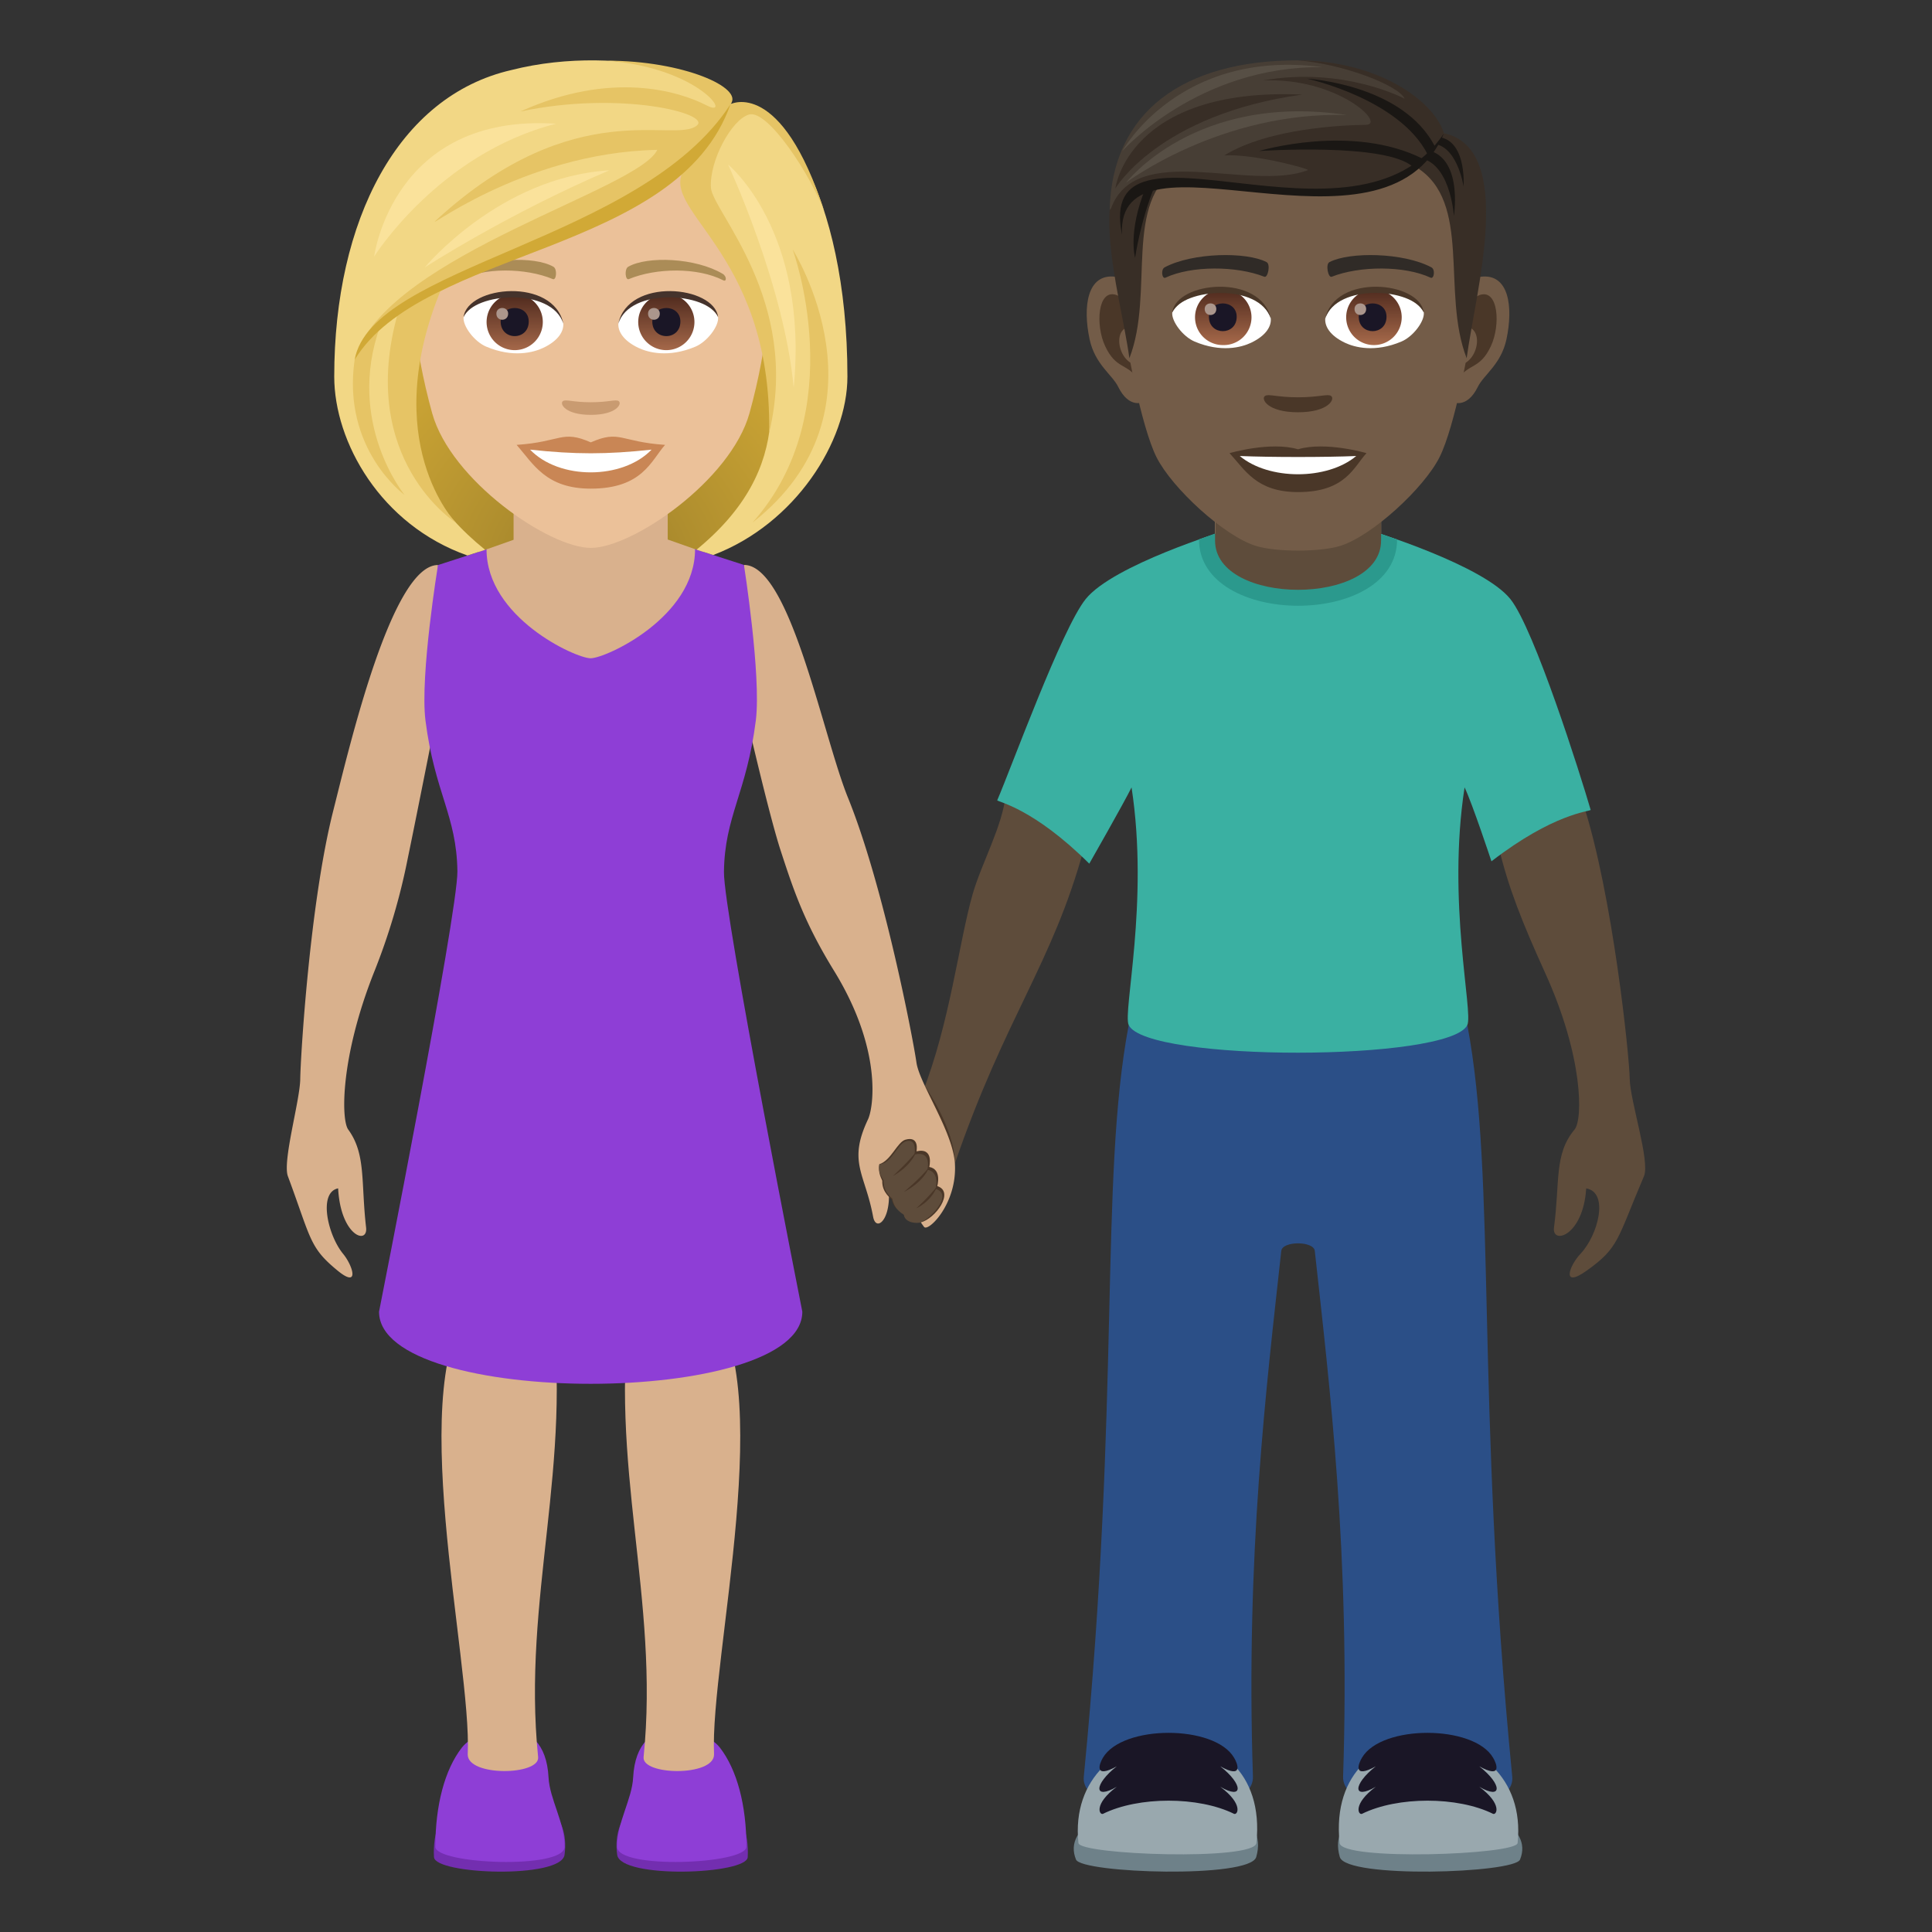 <svg xmlns="http://www.w3.org/2000/svg" xml:space="preserve" style="enable-background:new 0 0 64 64" viewBox="0 0 64 64"><rect x="0" y="0" width="64" height="64" fill="#333333" stroke="none"/><path d="M49.64 28.035c.734-1.437 2.797-1.437 2.797-1.437.984 3.015 1.541 8.406 1.55 9.144.01.72.682 2.729.471 3.223-.896 2.094-.81 2.357-1.909 3.135-.832.59-.571-.166-.194-.565.584-.617.955-2.037.19-2.168-.098 1.582-1.144 1.881-1.067 1.295.201-1.513-.001-2.431.682-3.246.275-.328.295-2.396-.975-5.187-.77-1.698-1.217-2.819-1.545-4.194zm-13.727.051c-.55-1.517-2.596-1.773-2.596-1.773-.097 1.029-.806 2.292-1.096 3.304-.458 1.604-.752 4.271-1.675 6.61-.175.444.893 2.874 1.085 2.314 1.689-4.908 3.228-6.595 4.282-10.455z" style="fill:#5e4c3b"/><path d="M31.631 38.541c.005-1.147-.99-2.56-.99-2.56-.097 1.028-.064 6.42.99 2.56z" style="fill:#4a3728"/><path d="M46.28 17.874c0 2.925-6.562 2.92-6.562-.005l.59-.212h5.346l.627.217z" style="fill:#2b998d"/><path d="M45.75 17.906c0 2.175-5.5 2.175-5.5 0V15.5h5.5v2.406z" style="fill:#f3cca8"/><path d="M37.39 33.957h11.217c.978 5.166.256 12.303 1.488 24.896.156 1.586-5.654 1.596-5.603 0 .242-7.345-.446-12.937-.938-17.416-.037-.333-1.072-.333-1.11 0-.491 4.48-1.181 10.07-.939 17.417.053 1.595-5.76 1.585-5.603 0 1.232-12.594.51-19.73 1.488-24.897z" style="fill:#2b4f87"/><path d="M35.962 19.848c.906-1.135 4.635-2.271 4.635-2.271H45.4s3.73 1.136 4.635 2.27c.793.993 2.32 5.817 2.658 6.983-.045.055-1.227.112-3.287 1.702 0 0-.64-1.934-.89-2.448-.589 3.815.296 7.45.09 7.873-.583 1.213-10.624 1.227-11.216 0-.205-.424.68-4.058.094-7.873-.252.514-1.4 2.526-1.4 2.526-1.847-1.834-3.012-2.04-3.05-2.098.48-1.115 2.135-5.672 2.928-6.664z" style="fill:#3ab0a2"/><path d="M50.353 61.601c-.184.453-5.762.637-5.97-.084-.81-2.793 6.88-2.144 5.97.084z" style="fill:#6e8189"/><path d="M50.273 61.053c-.041.392-5.834.597-5.897 0-.496-4.752 6.35-4.356 5.897 0z" style="fill:#99a8ae"/><path d="M45.117 58.227c.644-1.102 3.703-1.096 4.343 0 .118.19.317.714-.457.285.768.601.768 1.127 0 .677.774.579.575.944.457.897-1.175-.582-3.166-.582-4.343 0-.12.047-.317-.318.457-.897-.768.45-.768-.076 0-.677-.774.43-.576-.094-.457-.285z" style="fill:#1a1626"/><path d="M35.644 61.601c.184.453 5.762.637 5.97-.084.81-2.793-6.88-2.144-5.97.084z" style="fill:#6e8189"/><path d="M35.724 61.053c.041.392 5.834.597 5.896 0 .497-4.752-6.347-4.356-5.896 0z" style="fill:#99a8ae"/><path d="M40.88 58.227c-.644-1.102-3.7-1.096-4.344 0-.117.19-.316.714.458.285-.768.601-.768 1.127 0 .677-.774.579-.575.944-.457.897 1.177-.582 3.166-.582 4.343 0 .12.047.317-.318-.457-.897.768.45.768-.076 0-.677.774.43.576-.094.457-.285z" style="fill:#1a1626"/><path d="M46.28 17.875c0 2.926-6.562 2.92-6.562-.006l.59-.21h5.346l.627.216z" style="fill:#2b998d"/><path d="M45.75 17.907c0 2.175-5.5 2.175-5.5 0V15.5h5.5v2.407z" style="fill:#5e4c3b"/><path d="M49.056 9.167c-.938.113-1.615 3.25-1.025 4.078.083.115.566.3.924-.43.199-.405.77-.743.949-1.578.227-1.07.085-2.183-.848-2.07zm-12.114 0c.937.113 1.614 3.25 1.024 4.078-.083.115-.565.3-.924-.43-.198-.405-.77-.743-.948-1.578-.228-1.07-.086-2.183.848-2.07z" style="fill:#735c48"/><path d="M49.03 9.768c-.244.076-.511.45-.656 1.068.855-.183.641 1.24-.102 1.266.007.143.017.29.034.445.358-.519.722-.31 1.083-1.084.324-.696.247-1.885-.358-1.695zm-11.407 1.067c-.145-.618-.411-.99-.656-1.068-.605-.19-.684 1-.359 1.696.36.773.725.565 1.083 1.084.018-.155.028-.302.033-.446-.735-.034-.946-1.44-.1-1.266z" style="fill:#4a3728"/><path d="M42.998 3.134c-4.062 0-6.02 3.071-5.775 7.341.05.86.583 3.661 1.086 4.667.515 1.028 2.238 2.614 3.293 2.942.667.207 2.127.207 2.793 0 1.055-.328 2.779-1.914 3.293-2.942.505-1.006 1.037-3.807 1.085-4.667.247-4.27-1.71-7.34-5.775-7.34z" style="fill:#735c48"/><path d="M47.413 8.854c-.929-.493-2.707-.517-3.37-.173-.142.065-.048.531.071.487.923-.365 2.412-.373 3.277.031.115.053.163-.277.022-.345zm-8.829 0c.93-.493 2.707-.517 3.37-.173.142.065.048.531-.07.487-.926-.365-2.413-.373-3.278.031-.114.053-.162-.277-.022-.345z" style="fill:#302b27"/><path d="M44.095 13.117c-.116-.08-.388.044-1.096.044-.708 0-.98-.124-1.096-.044-.14.098.082.54 1.096.54s1.235-.442 1.096-.54z" style="fill:#4a3728"/><path d="M42.094 10.528c.035.27-.148.588-.653.827-.32.152-.99.33-1.867-.04-.392-.165-.776-.68-.741-.967.476-.896 2.816-1.027 3.261.18z" style="fill:#fff"/><linearGradient id="a" x1="-1207.995" x2="-1207.995" y1="169.796" y2="169.516" gradientTransform="translate(7977.155 -1104.145) scale(6.57)" gradientUnits="userSpaceOnUse"><stop offset="0" style="stop-color:#a6694a"/><stop offset="1" style="stop-color:#4f2a1e"/></linearGradient><path d="M40.507 9.592a.92.92 0 1 1 0 1.839.92.92 0 0 1 0-1.84z" style="fill:url(#a)"/><path d="M40.047 10.493c0 .636.92.636.92 0 0-.59-.92-.59-.92 0z" style="fill:#1a1626"/><path d="M39.907 10.235c0 .267.385.267.385 0 0-.246-.385-.246-.385 0z" style="fill:#ab968c"/><path d="M42.099 10.563c-.374-1.198-2.92-1.02-3.266-.215.128-1.032 2.948-1.305 3.266.215z" style="fill:#4a3728"/><path d="M43.903 10.528c-.034.27.148.588.653.827.321.152.989.33 1.866-.04.394-.165.777-.68.743-.967-.476-.896-2.817-1.027-3.262.18z" style="fill:#fff"/><linearGradient id="b" x1="-1209.938" x2="-1209.938" y1="169.796" y2="169.516" gradientTransform="translate(7994.886 -1104.145) scale(6.57)" gradientUnits="userSpaceOnUse"><stop offset="0" style="stop-color:#a6694a"/><stop offset="1" style="stop-color:#4f2a1e"/></linearGradient><path d="M45.47 9.592a.92.92 0 1 1 .001 1.838.92.92 0 0 1 0-1.838z" style="fill:url(#b)"/><path d="M45.01 10.493c0 .636.92.636.92 0 0-.59-.92-.59-.92 0z" style="fill:#1a1626"/><path d="M44.87 10.235c0 .267.386.267.386 0 0-.246-.385-.246-.385 0z" style="fill:#ab968c"/><path d="M43.898 10.563c.373-1.197 2.918-1.026 3.266-.215-.129-1.032-2.947-1.305-3.266.215z" style="fill:#4a3728"/><path d="m47.835 4.415-.925 1.12c1.872 1.147.825 4.147 1.675 6.332.29-2.18 1.644-6.936-.75-7.452zm-9.71.554.924.566c-1.872 1.148-.787 4.147-1.637 6.332-.29-2.18-1.68-6.382.713-6.898z" style="fill:#382e26"/><path d="M46.855 5.218c1.19-.005 1.307 1.938 1.307 1.938s.357-2.212-1.153-2.212l-.154.274zm-8.608.959c-.477 1.165-.645 2.361-.645 2.361s-.252-.838.349-2.319l.296-.042z" style="fill:#1a1714"/><path d="M47.329 4.764c.929-.096 1.154 1.413 1.154 1.413s.128-1.757-1.053-1.639l-.101.226z" style="fill:#1a1714"/><path d="M47.834 4.415S46.45 2 42.98 2c-3.766 0-6.14 1.687-6.221 4.955 2.306-2.274 8.383 1.262 11.075-2.54z" style="fill:#473e35"/><path d="M47.834 4.415C47.48 3.3 45.59 2 42.98 2c1.447.102 3.354.818 3.55 1.271 0 0-2.001-1.079-4.701-.605 2.476-.113 4.11 1.461 3.414 1.47-.678.008-3.195.093-4.688 1.013.96-.064 2.857.452 2.771.486-1.912.74-5.751-1.02-6.54 1.32 2.965-2.54 8.62 1.55 11.048-2.54z" style="fill:#382e26"/><path d="M47.834 4.415c-1.979 4.679-10.873-.553-10.666 3.364-.908-4.495 7.739 1.05 10.666-3.364z" style="fill:#1a1714"/><path d="M47.293 5.116c-.941-1.847-3.992-2.51-3.992-2.51s3.19.182 4.24 2.263l-.248.247zm-.483.418c-.877-.82-5.103-.531-5.103-.531s3.081-.93 5.437.263l-.335.268z" style="fill:#1a1714"/><path d="M36.947 6.243s.415-3.361 6.192-3.11c-4.75.658-6.192 3.11-6.192 3.11z" style="fill:#382e26"/><path d="M37.304 6.05s2.29-2.996 7.315-2.24c-4.193-.123-7.315 2.24-7.315 2.24zm-.125-1.047s2.513-2.826 6.632-2.778c-4.76-.633-6.632 2.778-6.632 2.778z" style="fill:#574f45"/><path d="M42.998 14.883c-.913-.27-2.268.128-2.268.128.516.56.894 1.29 2.269 1.29 1.574 0 1.842-.828 2.268-1.29 0 0-1.355-.398-2.269-.128z" style="fill:#4a3728"/><path d="M41.07 15.106c.958.804 2.893.808 3.857 0-1.02.043-2.829.043-3.857 0z" style="fill:#fff"/><radialGradient id="c" cx="27.806" cy="19" r="10.853" gradientTransform="translate(-8.211)" gradientUnits="userSpaceOnUse"><stop offset="0" style="stop-color:#997c28"/><stop offset=".313" style="stop-color:#af8e2e"/><stop offset=".74" style="stop-color:#c8a234"/><stop offset="1" style="stop-color:#d1a936"/></radialGradient><path d="M22.405 18.716c5.667-2.266 5.1-9.067 5.1-9.067H11.64s-.567 6.8 5.099 9.067c0 0 1.134.284 2.833.284 1.7 0 2.834-.284 2.834-.284z" style="fill:url(#c)"/><path d="M30.358 35.194c-.102-.731-1.077-5.836-2.27-8.775-.833-2.054-1.913-7.705-3.444-7.705l-.16 3.967s.923 4.104 1.376 5.495c.438 1.345.793 2.397 1.77 3.985 1.605 2.61 1.307 4.533 1.123 4.921-.675 1.426-.096 1.785.17 3.223.107.582.734 0 .455-1.336.341.211.841 1.148 1.232 1.673.136.182 1.105-.771 1.022-2.1-.066-1.064-1.175-2.638-1.274-3.349zm-20.412.549c.009-.717.314-5.802 1.089-8.87.543-2.148 1.943-8.156 3.474-8.156l.15 3.964s-.85 4.306-1.148 5.737a21.194 21.194 0 0 1-1.129 3.81c-1.103 2.79-1.087 4.858-.847 5.189.593.812.418 1.73.592 3.244.068.588-.842.289-.926-1.295-.666.133-.344 1.55.164 2.168.328.398.554 1.154-.17.566-.954-.78-.88-1.04-1.658-3.135-.185-.494.4-2.506.409-3.222z" style="fill:#d9b18d"/><path d="M14.377 61.52c.03.576 4.208.729 4.324-.076.394-2.766-4.5-3.236-4.325.076z" style="fill:#732eb0"/><path d="M14.421 61.174c0 .582 4.284.762 4.284 0 0-.814-.496-1.57-.534-2.295-.117-2.285-2.347-1.66-2.869-.99-.572.733-.88 1.914-.88 3.285z" style="fill:#8e3ed6"/><path d="M17.826 58.206c.062.609-2.33.652-2.332-.084.148-3.127-2.196-12.579.254-15.059.498-.506 2.498 0 2.498 0 .761 5.424-.955 9.885-.42 15.143z" style="fill:#d9b18d"/><path d="M24.769 61.52c-.03.576-4.209.729-4.324-.076-.395-2.766 4.5-3.236 4.324.076z" style="fill:#732eb0"/><path d="M24.726 61.174c0 .582-4.285.762-4.285 0 0-.814.496-1.57.533-2.295.12-2.285 2.348-1.66 2.871-.99.57.733.881 1.914.881 3.285z" style="fill:#8e3ed6"/><path d="M21.32 58.206c-.063.609 2.33.652 2.334-.084-.15-3.127 2.193-12.577-.254-15.059-.498-.506-2.5 0-2.5 0-.76 5.424.955 9.885.42 15.143z" style="fill:#d9b18d"/><path d="m24.644 18.714-1.62-.522-6.907.006-1.608.52s-.6 3.663-.415 5.146c.304 2.401 1.032 3.143 1.058 4.996.018 1.379-2.596 14.592-2.596 14.592 0 3.185 14.022 3.185 14.022 0 0 0-2.615-13.201-2.596-14.567.021-1.848.752-2.613 1.056-5.021.184-1.483-.394-5.15-.394-5.15z" style="fill:#8e3ed6"/><path d="M17.013 17.881v-2.415h5.106v2.406l.906.32c0 2.26-2.957 3.614-3.46 3.614-.5 0-3.448-1.353-3.448-3.608l.896-.317z" style="fill:#d9b18d"/><path d="M29.131 38.565c-.062.3.096.518.095.553-.012.404.312.593.318.621.082.405.428.421.433.452.044.28.425.323.525.3.479-.114 1.135-1.012.546-1.2 0 0 .165-.558-.265-.634 0 0 .17-.655-.423-.518 0 0 .111-.52-.365-.386-.272.077-.475.688-.864.812z" style="fill:#4a3728"/><path d="M29.131 38.565c-.062.3.141.506.14.54-.011.405.28.576.287.604.082.405.38.507.384.538.044.28.467.287.56.244.405-.189 1.062-.941.487-1.108 0 0 .16-.557-.269-.634 0 0 .165-.641-.427-.504 0 0 .102-.574-.3-.43-.279.101-.47.75-.862.75z" style="fill:#5e4c3b"/><path d="M30.36 38.14c-.288.37-.783.817-.783.817s.577-.288.783-.818zm.423.517c-.288.37-.843.83-.843.83s.637-.3.843-.83zm.265.633c-.288.37-.698.738-.698.738s.492-.208.698-.738z" style="fill:#4a3728"/><path d="M19.572 2.85c-4.112 0-6.093 3.348-5.845 7.654.05.865.291 2.113.589 3.183.616 2.224 3.87 4.463 5.256 4.463 1.385 0 4.639-2.24 5.256-4.463.297-1.07.538-2.318.589-3.183.247-4.306-1.733-7.654-5.845-7.654z" style="fill:#ebc199"/><path d="M19.571 14.654c-.963-.423-.97-.017-2.458.083.558.634.97 1.45 2.458 1.45 1.709 0 1.998-.927 2.46-1.45-1.49-.1-1.495-.507-2.46-.083z" style="fill:#c98655"/><path d="M17.56 14.895c.97 1.01 3.065.997 4.024 0-1.495.161-2.529.161-4.025 0z" style="fill:#fff"/><path d="M23.94 9.071c-.892-.532-2.495-.598-3.129-.235-.134.074-.098.458.018.41.904-.376 2.282-.395 3.131.04.114.058.116-.137-.02-.215zm-8.738 0c.893-.532 2.495-.598 3.13-.235.135.074.1.458-.017.41-.905-.376-2.282-.396-3.132.04-.114.058-.116-.137.02-.215z" style="fill:#ab8c57"/><path d="M20.496 13.288c-.098-.069-.328.037-.925.037-.596 0-.826-.106-.924-.037-.117.083.07.455.924.455.855 0 1.043-.372.925-.455z" style="fill:#c99b71"/><path d="M18.657 10.687c.035.271-.15.594-.661.836-.325.154-1 .335-1.889-.04-.398-.168-.786-.69-.75-.98.48-.907 2.85-1.04 3.3.184z" style="fill:#fff"/><linearGradient id="d" x1="-425.828" x2="-425.828" y1="480.499" y2="480.783" gradientTransform="matrix(6.57 0 0 -6.57 2814.782 3168.527)" gradientUnits="userSpaceOnUse"><stop offset="0" style="stop-color:#a6694a"/><stop offset="1" style="stop-color:#4f2a1e"/></linearGradient><path d="M17.05 9.737a.93.93 0 1 1 0 1.862.93.93 0 0 1 0-1.862z" style="fill:url(#d)"/><path d="M16.585 10.651c0 .644.93.644.93 0 0-.598-.93-.598-.93 0z" style="fill:#1a1626"/><path d="M16.443 10.39c0 .27.39.27.39 0 0-.25-.39-.25-.39 0z" style="fill:#ab968c"/><path d="M18.662 10.723c-.378-1.215-2.955-1.036-3.306-.22.13-1.045 2.984-1.321 3.306.22z" style="fill:#45332c"/><path d="M20.487 10.687c-.035.271.15.594.66.836.326.154 1.001.335 1.89-.04.398-.168.785-.69.75-.98-.48-.907-2.85-1.04-3.3.184z" style="fill:#fff"/><linearGradient id="e" x1="-427.762" x2="-427.762" y1="480.499" y2="480.783" gradientTransform="matrix(6.57 0 0 -6.57 2832.512 3168.527)" gradientUnits="userSpaceOnUse"><stop offset="0" style="stop-color:#a6694a"/><stop offset="1" style="stop-color:#4f2a1e"/></linearGradient><path d="M22.073 9.737a.93.93 0 1 1 0 1.862.93.93 0 0 1 0-1.862z" style="fill:url(#e)"/><path d="M21.608 10.651c0 .644.931.644.931 0 0-.598-.93-.598-.93 0z" style="fill:#1a1626"/><path d="M21.467 10.39c0 .27.39.27.39 0 0-.25-.39-.25-.39 0z" style="fill:#ab968c"/><path d="M20.483 10.723c.377-1.215 2.952-1.04 3.305-.22-.131-1.045-2.984-1.321-3.305.22z" style="fill:#45332c"/><path d="M14.472 9.65c2.817-1.63 6.004-2.015 8.216-3.967-.283.85 1.217 1.922 1.984 3.967 1.095 2.92 1.688 5.87-1.597 8.558l.55.178c2.712-1.028 4.447-3.755 4.447-5.91 0-6.132-2.37-9.459-3.873-9.025.47-.67-3.507-2.086-7.262-1.13-3.75.86-5.865 4.968-5.865 10.154 0 2.167 1.537 4.912 4.414 5.927l.584-.19c-3.308-2.671-2.667-5.356-1.598-8.562z" style="fill:#f2d785"/><path d="M24.2 3.45c.45-.54-1.56-1.44-4.091-1.44 3.107.245 4.166 1.93 3.304 1.484-.919-.475-3.166-1.164-6.175.2 3.293-.7 6.321.065 5.85.461-.743.626-4.021-1.078-8.61 3.112-.633.577 2.752-2.215 7.296-2.303-.632 1.33-8.713 3.436-9.967 6.74 2.104-3.003 10.975-4.118 12.392-8.253zm2.057 4.813s1.97 5.345-1.331 9.05c4.73-3.705 1.331-9.05 1.331-9.05z" style="fill:#e6c465"/><path d="M14.648 9.496s-.805.147-1.464.862c-1.377 4.866 1.915 6.956 1.915 6.956s-2.611-2.68-.45-7.818z" style="fill:#e6c465"/><path d="M12.588 10.82s-.378.149-.84 1.096c-.429 2.967 1.654 4.479 1.654 4.479s-1.953-2.387-.814-5.574zm14.729-3.784c-1.437-4.471-3.118-3.585-3.118-3.585s-.808 1.514-1.452 2.045c-1.163 1.429 2.836 2.654 2.732 8.842C26.536 9.94 23.597 7 23.55 6.216c-.053-.89.686-2.258 1.263-2.422.625-.179 2.058 2.03 2.505 3.242z" style="fill:#e6c465"/><path d="M11.748 11.916c2.276-3.713 10.7-3.462 12.451-8.465-2.95 4.564-11.887 5.325-12.451 8.465z" style="fill:#d1a936"/><path d="M24.118 5.449s1.867 4.002 2.174 7.402c.507-5.228-2.174-7.402-2.174-7.402zM14.07 8.859s2.716-1.763 6.116-3.217c-3.64.218-6.116 3.217-6.116 3.217zm-1.676-.36s2.134-3.41 6.025-4.4c-5.414-.355-6.025 4.4-6.025 4.4z" style="fill:#fae29b"/></svg>